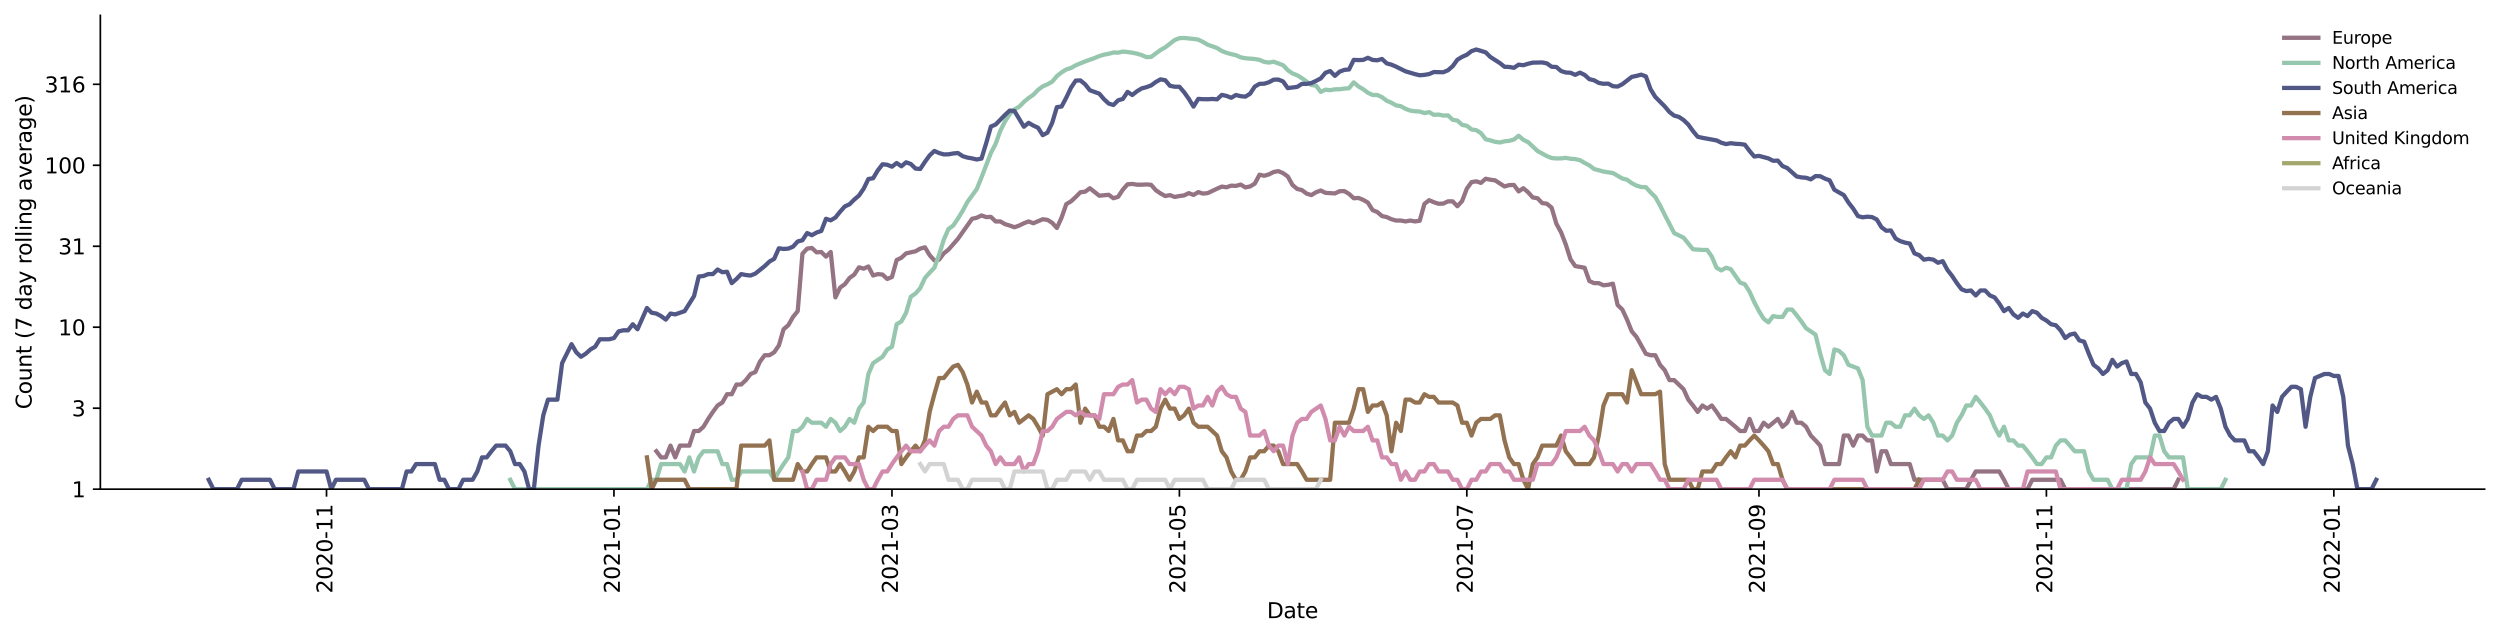 <?xml version="1.0" encoding="utf-8" standalone="no"?>
<!DOCTYPE svg PUBLIC "-//W3C//DTD SVG 1.1//EN"
  "http://www.w3.org/Graphics/SVG/1.1/DTD/svg11.dtd">
<svg xmlns:xlink="http://www.w3.org/1999/xlink" width="1170.166pt" height="298.621pt" viewBox="0 0 1170.166 298.621" xmlns="http://www.w3.org/2000/svg" version="1.1">
 <defs>
  <style type="text/css">*{stroke-linejoin: round; stroke-linecap: butt}</style>
 </defs>
 <g id="figure_1">
  <g id="patch_1">
   <path d="M 0 298.621 
L 1170.166 298.621 
L 1170.166 0 
L 0 0 
z
" style="fill: #ffffff"/>
  </g>
  <g id="axes_1">
   <g id="patch_2">
    <path d="M 46.966 228.96 
L 1162.966 228.96 
L 1162.966 7.2 
L 46.966 7.2 
z
" style="fill: #ffffff"/>
   </g>
   <g id="matplotlib.axis_1">
    <g id="xtick_1">
     <g id="line2d_1">
      <defs>
       <path id="ma2b4a310a8" d="M 0 0 
L 0 3.5 
" style="stroke: #000000; stroke-width: 0.8"/>
      </defs>
      <g>
       <use xlink:href="#ma2b4a310a8" x="152.831" y="228.96" style="stroke: #000000; stroke-width: 0.8"/>
      </g>
     </g>
     <g id="text_1">
      <!-- 2020-11 -->
      <g transform="translate(155.591 277.743)rotate(-90)scale(0.1 -0.1)">
       <defs>
        <path id="DejaVuSans-32" d="M 1228 531 
L 3431 531 
L 3431 0 
L 469 0 
L 469 531 
Q 828 903 1448 1529 
Q 2069 2156 2228 2338 
Q 2531 2678 2651 2914 
Q 2772 3150 2772 3378 
Q 2772 3750 2511 3984 
Q 2250 4219 1831 4219 
Q 1534 4219 1204 4116 
Q 875 4013 500 3803 
L 500 4441 
Q 881 4594 1212 4672 
Q 1544 4750 1819 4750 
Q 2544 4750 2975 4387 
Q 3406 4025 3406 3419 
Q 3406 3131 3298 2873 
Q 3191 2616 2906 2266 
Q 2828 2175 2409 1742 
Q 1991 1309 1228 531 
z
" transform="scale(0.016)"/>
        <path id="DejaVuSans-30" d="M 2034 4250 
Q 1547 4250 1301 3770 
Q 1056 3291 1056 2328 
Q 1056 1369 1301 889 
Q 1547 409 2034 409 
Q 2525 409 2770 889 
Q 3016 1369 3016 2328 
Q 3016 3291 2770 3770 
Q 2525 4250 2034 4250 
z
M 2034 4750 
Q 2819 4750 3233 4129 
Q 3647 3509 3647 2328 
Q 3647 1150 3233 529 
Q 2819 -91 2034 -91 
Q 1250 -91 836 529 
Q 422 1150 422 2328 
Q 422 3509 836 4129 
Q 1250 4750 2034 4750 
z
" transform="scale(0.016)"/>
        <path id="DejaVuSans-2d" d="M 313 2009 
L 1997 2009 
L 1997 1497 
L 313 1497 
L 313 2009 
z
" transform="scale(0.016)"/>
        <path id="DejaVuSans-31" d="M 794 531 
L 1825 531 
L 1825 4091 
L 703 3866 
L 703 4441 
L 1819 4666 
L 2450 4666 
L 2450 531 
L 3481 531 
L 3481 0 
L 794 0 
L 794 531 
z
" transform="scale(0.016)"/>
       </defs>
       <use xlink:href="#DejaVuSans-32"/>
       <use xlink:href="#DejaVuSans-30" x="63.623"/>
       <use xlink:href="#DejaVuSans-32" x="127.246"/>
       <use xlink:href="#DejaVuSans-30" x="190.869"/>
       <use xlink:href="#DejaVuSans-2d" x="254.492"/>
       <use xlink:href="#DejaVuSans-31" x="290.576"/>
       <use xlink:href="#DejaVuSans-31" x="354.199"/>
      </g>
     </g>
    </g>
    <g id="xtick_2">
     <g id="line2d_2">
      <g>
       <use xlink:href="#ma2b4a310a8" x="287.369" y="228.96" style="stroke: #000000; stroke-width: 0.8"/>
      </g>
     </g>
     <g id="text_2">
      <!-- 2021-01 -->
      <g transform="translate(290.128 277.743)rotate(-90)scale(0.1 -0.1)">
       <use xlink:href="#DejaVuSans-32"/>
       <use xlink:href="#DejaVuSans-30" x="63.623"/>
       <use xlink:href="#DejaVuSans-32" x="127.246"/>
       <use xlink:href="#DejaVuSans-31" x="190.869"/>
       <use xlink:href="#DejaVuSans-2d" x="254.492"/>
       <use xlink:href="#DejaVuSans-30" x="290.576"/>
       <use xlink:href="#DejaVuSans-31" x="354.199"/>
      </g>
     </g>
    </g>
    <g id="xtick_3">
     <g id="line2d_3">
      <g>
       <use xlink:href="#ma2b4a310a8" x="417.495" y="228.96" style="stroke: #000000; stroke-width: 0.8"/>
      </g>
     </g>
     <g id="text_3">
      <!-- 2021-03 -->
      <g transform="translate(420.255 277.743)rotate(-90)scale(0.1 -0.1)">
       <defs>
        <path id="DejaVuSans-33" d="M 2597 2516 
Q 3050 2419 3304 2112 
Q 3559 1806 3559 1356 
Q 3559 666 3084 287 
Q 2609 -91 1734 -91 
Q 1441 -91 1130 -33 
Q 819 25 488 141 
L 488 750 
Q 750 597 1062 519 
Q 1375 441 1716 441 
Q 2309 441 2620 675 
Q 2931 909 2931 1356 
Q 2931 1769 2642 2001 
Q 2353 2234 1838 2234 
L 1294 2234 
L 1294 2753 
L 1863 2753 
Q 2328 2753 2575 2939 
Q 2822 3125 2822 3475 
Q 2822 3834 2567 4026 
Q 2313 4219 1838 4219 
Q 1578 4219 1281 4162 
Q 984 4106 628 3988 
L 628 4550 
Q 988 4650 1302 4700 
Q 1616 4750 1894 4750 
Q 2613 4750 3031 4423 
Q 3450 4097 3450 3541 
Q 3450 3153 3228 2886 
Q 3006 2619 2597 2516 
z
" transform="scale(0.016)"/>
       </defs>
       <use xlink:href="#DejaVuSans-32"/>
       <use xlink:href="#DejaVuSans-30" x="63.623"/>
       <use xlink:href="#DejaVuSans-32" x="127.246"/>
       <use xlink:href="#DejaVuSans-31" x="190.869"/>
       <use xlink:href="#DejaVuSans-2d" x="254.492"/>
       <use xlink:href="#DejaVuSans-30" x="290.576"/>
       <use xlink:href="#DejaVuSans-33" x="354.199"/>
      </g>
     </g>
    </g>
    <g id="xtick_4">
     <g id="line2d_4">
      <g>
       <use xlink:href="#ma2b4a310a8" x="552.033" y="228.96" style="stroke: #000000; stroke-width: 0.8"/>
      </g>
     </g>
     <g id="text_4">
      <!-- 2021-05 -->
      <g transform="translate(554.792 277.743)rotate(-90)scale(0.1 -0.1)">
       <defs>
        <path id="DejaVuSans-35" d="M 691 4666 
L 3169 4666 
L 3169 4134 
L 1269 4134 
L 1269 2991 
Q 1406 3038 1543 3061 
Q 1681 3084 1819 3084 
Q 2600 3084 3056 2656 
Q 3513 2228 3513 1497 
Q 3513 744 3044 326 
Q 2575 -91 1722 -91 
Q 1428 -91 1123 -41 
Q 819 9 494 109 
L 494 744 
Q 775 591 1075 516 
Q 1375 441 1709 441 
Q 2250 441 2565 725 
Q 2881 1009 2881 1497 
Q 2881 1984 2565 2268 
Q 2250 2553 1709 2553 
Q 1456 2553 1204 2497 
Q 953 2441 691 2322 
L 691 4666 
z
" transform="scale(0.016)"/>
       </defs>
       <use xlink:href="#DejaVuSans-32"/>
       <use xlink:href="#DejaVuSans-30" x="63.623"/>
       <use xlink:href="#DejaVuSans-32" x="127.246"/>
       <use xlink:href="#DejaVuSans-31" x="190.869"/>
       <use xlink:href="#DejaVuSans-2d" x="254.492"/>
       <use xlink:href="#DejaVuSans-30" x="290.576"/>
       <use xlink:href="#DejaVuSans-35" x="354.199"/>
      </g>
     </g>
    </g>
    <g id="xtick_5">
     <g id="line2d_5">
      <g>
       <use xlink:href="#ma2b4a310a8" x="686.57" y="228.96" style="stroke: #000000; stroke-width: 0.8"/>
      </g>
     </g>
     <g id="text_5">
      <!-- 2021-07 -->
      <g transform="translate(689.33 277.743)rotate(-90)scale(0.1 -0.1)">
       <defs>
        <path id="DejaVuSans-37" d="M 525 4666 
L 3525 4666 
L 3525 4397 
L 1831 0 
L 1172 0 
L 2766 4134 
L 525 4134 
L 525 4666 
z
" transform="scale(0.016)"/>
       </defs>
       <use xlink:href="#DejaVuSans-32"/>
       <use xlink:href="#DejaVuSans-30" x="63.623"/>
       <use xlink:href="#DejaVuSans-32" x="127.246"/>
       <use xlink:href="#DejaVuSans-31" x="190.869"/>
       <use xlink:href="#DejaVuSans-2d" x="254.492"/>
       <use xlink:href="#DejaVuSans-30" x="290.576"/>
       <use xlink:href="#DejaVuSans-37" x="354.199"/>
      </g>
     </g>
    </g>
    <g id="xtick_6">
     <g id="line2d_6">
      <g>
       <use xlink:href="#ma2b4a310a8" x="823.313" y="228.96" style="stroke: #000000; stroke-width: 0.8"/>
      </g>
     </g>
     <g id="text_6">
      <!-- 2021-09 -->
      <g transform="translate(826.073 277.743)rotate(-90)scale(0.1 -0.1)">
       <defs>
        <path id="DejaVuSans-39" d="M 703 97 
L 703 672 
Q 941 559 1184 500 
Q 1428 441 1663 441 
Q 2288 441 2617 861 
Q 2947 1281 2994 2138 
Q 2813 1869 2534 1725 
Q 2256 1581 1919 1581 
Q 1219 1581 811 2004 
Q 403 2428 403 3163 
Q 403 3881 828 4315 
Q 1253 4750 1959 4750 
Q 2769 4750 3195 4129 
Q 3622 3509 3622 2328 
Q 3622 1225 3098 567 
Q 2575 -91 1691 -91 
Q 1453 -91 1209 -44 
Q 966 3 703 97 
z
M 1959 2075 
Q 2384 2075 2632 2365 
Q 2881 2656 2881 3163 
Q 2881 3666 2632 3958 
Q 2384 4250 1959 4250 
Q 1534 4250 1286 3958 
Q 1038 3666 1038 3163 
Q 1038 2656 1286 2365 
Q 1534 2075 1959 2075 
z
" transform="scale(0.016)"/>
       </defs>
       <use xlink:href="#DejaVuSans-32"/>
       <use xlink:href="#DejaVuSans-30" x="63.623"/>
       <use xlink:href="#DejaVuSans-32" x="127.246"/>
       <use xlink:href="#DejaVuSans-31" x="190.869"/>
       <use xlink:href="#DejaVuSans-2d" x="254.492"/>
       <use xlink:href="#DejaVuSans-30" x="290.576"/>
       <use xlink:href="#DejaVuSans-39" x="354.199"/>
      </g>
     </g>
    </g>
    <g id="xtick_7">
     <g id="line2d_7">
      <g>
       <use xlink:href="#ma2b4a310a8" x="957.851" y="228.96" style="stroke: #000000; stroke-width: 0.8"/>
      </g>
     </g>
     <g id="text_7">
      <!-- 2021-11 -->
      <g transform="translate(960.61 277.743)rotate(-90)scale(0.1 -0.1)">
       <use xlink:href="#DejaVuSans-32"/>
       <use xlink:href="#DejaVuSans-30" x="63.623"/>
       <use xlink:href="#DejaVuSans-32" x="127.246"/>
       <use xlink:href="#DejaVuSans-31" x="190.869"/>
       <use xlink:href="#DejaVuSans-2d" x="254.492"/>
       <use xlink:href="#DejaVuSans-31" x="290.576"/>
       <use xlink:href="#DejaVuSans-31" x="354.199"/>
      </g>
     </g>
    </g>
    <g id="xtick_8">
     <g id="line2d_8">
      <g>
       <use xlink:href="#ma2b4a310a8" x="1092.389" y="228.96" style="stroke: #000000; stroke-width: 0.8"/>
      </g>
     </g>
     <g id="text_8">
      <!-- 2022-01 -->
      <g transform="translate(1095.148 277.743)rotate(-90)scale(0.1 -0.1)">
       <use xlink:href="#DejaVuSans-32"/>
       <use xlink:href="#DejaVuSans-30" x="63.623"/>
       <use xlink:href="#DejaVuSans-32" x="127.246"/>
       <use xlink:href="#DejaVuSans-32" x="190.869"/>
       <use xlink:href="#DejaVuSans-2d" x="254.492"/>
       <use xlink:href="#DejaVuSans-30" x="290.576"/>
       <use xlink:href="#DejaVuSans-31" x="354.199"/>
      </g>
     </g>
    </g>
    <g id="text_9">
     <!-- Date -->
     <g transform="translate(593.015 289.341)scale(0.1 -0.1)">
      <defs>
       <path id="DejaVuSans-44" d="M 1259 4147 
L 1259 519 
L 2022 519 
Q 2988 519 3436 956 
Q 3884 1394 3884 2338 
Q 3884 3275 3436 3711 
Q 2988 4147 2022 4147 
L 1259 4147 
z
M 628 4666 
L 1925 4666 
Q 3281 4666 3915 4102 
Q 4550 3538 4550 2338 
Q 4550 1131 3912 565 
Q 3275 0 1925 0 
L 628 0 
L 628 4666 
z
" transform="scale(0.016)"/>
       <path id="DejaVuSans-61" d="M 2194 1759 
Q 1497 1759 1228 1600 
Q 959 1441 959 1056 
Q 959 750 1161 570 
Q 1363 391 1709 391 
Q 2188 391 2477 730 
Q 2766 1069 2766 1631 
L 2766 1759 
L 2194 1759 
z
M 3341 1997 
L 3341 0 
L 2766 0 
L 2766 531 
Q 2569 213 2275 61 
Q 1981 -91 1556 -91 
Q 1019 -91 701 211 
Q 384 513 384 1019 
Q 384 1609 779 1909 
Q 1175 2209 1959 2209 
L 2766 2209 
L 2766 2266 
Q 2766 2663 2505 2880 
Q 2244 3097 1772 3097 
Q 1472 3097 1187 3025 
Q 903 2953 641 2809 
L 641 3341 
Q 956 3463 1253 3523 
Q 1550 3584 1831 3584 
Q 2591 3584 2966 3190 
Q 3341 2797 3341 1997 
z
" transform="scale(0.016)"/>
       <path id="DejaVuSans-74" d="M 1172 4494 
L 1172 3500 
L 2356 3500 
L 2356 3053 
L 1172 3053 
L 1172 1153 
Q 1172 725 1289 603 
Q 1406 481 1766 481 
L 2356 481 
L 2356 0 
L 1766 0 
Q 1100 0 847 248 
Q 594 497 594 1153 
L 594 3053 
L 172 3053 
L 172 3500 
L 594 3500 
L 594 4494 
L 1172 4494 
z
" transform="scale(0.016)"/>
       <path id="DejaVuSans-65" d="M 3597 1894 
L 3597 1613 
L 953 1613 
Q 991 1019 1311 708 
Q 1631 397 2203 397 
Q 2534 397 2845 478 
Q 3156 559 3463 722 
L 3463 178 
Q 3153 47 2828 -22 
Q 2503 -91 2169 -91 
Q 1331 -91 842 396 
Q 353 884 353 1716 
Q 353 2575 817 3079 
Q 1281 3584 2069 3584 
Q 2775 3584 3186 3129 
Q 3597 2675 3597 1894 
z
M 3022 2063 
Q 3016 2534 2758 2815 
Q 2500 3097 2075 3097 
Q 1594 3097 1305 2825 
Q 1016 2553 972 2059 
L 3022 2063 
z
" transform="scale(0.016)"/>
      </defs>
      <use xlink:href="#DejaVuSans-44"/>
      <use xlink:href="#DejaVuSans-61" x="77.002"/>
      <use xlink:href="#DejaVuSans-74" x="138.281"/>
      <use xlink:href="#DejaVuSans-65" x="177.49"/>
     </g>
    </g>
   </g>
   <g id="matplotlib.axis_2">
    <g id="ytick_1">
     <g id="line2d_9">
      <defs>
       <path id="m9642fcae28" d="M 0 0 
L -3.5 0 
" style="stroke: #000000; stroke-width: 0.8"/>
      </defs>
      <g>
       <use xlink:href="#m9642fcae28" x="46.966" y="228.96" style="stroke: #000000; stroke-width: 0.8"/>
      </g>
     </g>
     <g id="text_10">
      <!-- 1 -->
      <g transform="translate(33.603 232.759)scale(0.1 -0.1)">
       <use xlink:href="#DejaVuSans-31"/>
      </g>
     </g>
    </g>
    <g id="ytick_2">
     <g id="line2d_10">
      <g>
       <use xlink:href="#m9642fcae28" x="46.966" y="191.06" style="stroke: #000000; stroke-width: 0.8"/>
      </g>
     </g>
     <g id="text_11">
      <!-- 3 -->
      <g transform="translate(33.603 194.859)scale(0.1 -0.1)">
       <use xlink:href="#DejaVuSans-33"/>
      </g>
     </g>
    </g>
    <g id="ytick_3">
     <g id="line2d_11">
      <g>
       <use xlink:href="#m9642fcae28" x="46.966" y="153.159" style="stroke: #000000; stroke-width: 0.8"/>
      </g>
     </g>
     <g id="text_12">
      <!-- 10 -->
      <g transform="translate(27.241 156.958)scale(0.1 -0.1)">
       <use xlink:href="#DejaVuSans-31"/>
       <use xlink:href="#DejaVuSans-30" x="63.623"/>
      </g>
     </g>
    </g>
    <g id="ytick_4">
     <g id="line2d_12">
      <g>
       <use xlink:href="#m9642fcae28" x="46.966" y="115.259" style="stroke: #000000; stroke-width: 0.8"/>
      </g>
     </g>
     <g id="text_13">
      <!-- 31 -->
      <g transform="translate(27.241 119.058)scale(0.1 -0.1)">
       <use xlink:href="#DejaVuSans-33"/>
       <use xlink:href="#DejaVuSans-31" x="63.623"/>
      </g>
     </g>
    </g>
    <g id="ytick_5">
     <g id="line2d_13">
      <g>
       <use xlink:href="#m9642fcae28" x="46.966" y="77.358" style="stroke: #000000; stroke-width: 0.8"/>
      </g>
     </g>
     <g id="text_14">
      <!-- 100 -->
      <g transform="translate(20.878 81.157)scale(0.1 -0.1)">
       <use xlink:href="#DejaVuSans-31"/>
       <use xlink:href="#DejaVuSans-30" x="63.623"/>
       <use xlink:href="#DejaVuSans-30" x="127.246"/>
      </g>
     </g>
    </g>
    <g id="ytick_6">
     <g id="line2d_14">
      <g>
       <use xlink:href="#m9642fcae28" x="46.966" y="39.458" style="stroke: #000000; stroke-width: 0.8"/>
      </g>
     </g>
     <g id="text_15">
      <!-- 316 -->
      <g transform="translate(20.878 43.257)scale(0.1 -0.1)">
       <defs>
        <path id="DejaVuSans-36" d="M 2113 2584 
Q 1688 2584 1439 2293 
Q 1191 2003 1191 1497 
Q 1191 994 1439 701 
Q 1688 409 2113 409 
Q 2538 409 2786 701 
Q 3034 994 3034 1497 
Q 3034 2003 2786 2293 
Q 2538 2584 2113 2584 
z
M 3366 4563 
L 3366 3988 
Q 3128 4100 2886 4159 
Q 2644 4219 2406 4219 
Q 1781 4219 1451 3797 
Q 1122 3375 1075 2522 
Q 1259 2794 1537 2939 
Q 1816 3084 2150 3084 
Q 2853 3084 3261 2657 
Q 3669 2231 3669 1497 
Q 3669 778 3244 343 
Q 2819 -91 2113 -91 
Q 1303 -91 875 529 
Q 447 1150 447 2328 
Q 447 3434 972 4092 
Q 1497 4750 2381 4750 
Q 2619 4750 2861 4703 
Q 3103 4656 3366 4563 
z
" transform="scale(0.016)"/>
       </defs>
       <use xlink:href="#DejaVuSans-33"/>
       <use xlink:href="#DejaVuSans-31" x="63.623"/>
       <use xlink:href="#DejaVuSans-36" x="127.246"/>
      </g>
     </g>
    </g>
    <g id="text_16">
     <!-- Count (7 day rolling average) -->
     <g transform="translate(14.798 191.548)rotate(-90)scale(0.1 -0.1)">
      <defs>
       <path id="DejaVuSans-43" d="M 4122 4306 
L 4122 3641 
Q 3803 3938 3442 4084 
Q 3081 4231 2675 4231 
Q 1875 4231 1450 3742 
Q 1025 3253 1025 2328 
Q 1025 1406 1450 917 
Q 1875 428 2675 428 
Q 3081 428 3442 575 
Q 3803 722 4122 1019 
L 4122 359 
Q 3791 134 3420 21 
Q 3050 -91 2638 -91 
Q 1578 -91 968 557 
Q 359 1206 359 2328 
Q 359 3453 968 4101 
Q 1578 4750 2638 4750 
Q 3056 4750 3426 4639 
Q 3797 4528 4122 4306 
z
" transform="scale(0.016)"/>
       <path id="DejaVuSans-6f" d="M 1959 3097 
Q 1497 3097 1228 2736 
Q 959 2375 959 1747 
Q 959 1119 1226 758 
Q 1494 397 1959 397 
Q 2419 397 2687 759 
Q 2956 1122 2956 1747 
Q 2956 2369 2687 2733 
Q 2419 3097 1959 3097 
z
M 1959 3584 
Q 2709 3584 3137 3096 
Q 3566 2609 3566 1747 
Q 3566 888 3137 398 
Q 2709 -91 1959 -91 
Q 1206 -91 779 398 
Q 353 888 353 1747 
Q 353 2609 779 3096 
Q 1206 3584 1959 3584 
z
" transform="scale(0.016)"/>
       <path id="DejaVuSans-75" d="M 544 1381 
L 544 3500 
L 1119 3500 
L 1119 1403 
Q 1119 906 1312 657 
Q 1506 409 1894 409 
Q 2359 409 2629 706 
Q 2900 1003 2900 1516 
L 2900 3500 
L 3475 3500 
L 3475 0 
L 2900 0 
L 2900 538 
Q 2691 219 2414 64 
Q 2138 -91 1772 -91 
Q 1169 -91 856 284 
Q 544 659 544 1381 
z
M 1991 3584 
L 1991 3584 
z
" transform="scale(0.016)"/>
       <path id="DejaVuSans-6e" d="M 3513 2113 
L 3513 0 
L 2938 0 
L 2938 2094 
Q 2938 2591 2744 2837 
Q 2550 3084 2163 3084 
Q 1697 3084 1428 2787 
Q 1159 2491 1159 1978 
L 1159 0 
L 581 0 
L 581 3500 
L 1159 3500 
L 1159 2956 
Q 1366 3272 1645 3428 
Q 1925 3584 2291 3584 
Q 2894 3584 3203 3211 
Q 3513 2838 3513 2113 
z
" transform="scale(0.016)"/>
       <path id="DejaVuSans-20" transform="scale(0.016)"/>
       <path id="DejaVuSans-28" d="M 1984 4856 
Q 1566 4138 1362 3434 
Q 1159 2731 1159 2009 
Q 1159 1288 1364 580 
Q 1569 -128 1984 -844 
L 1484 -844 
Q 1016 -109 783 600 
Q 550 1309 550 2009 
Q 550 2706 781 3412 
Q 1013 4119 1484 4856 
L 1984 4856 
z
" transform="scale(0.016)"/>
       <path id="DejaVuSans-64" d="M 2906 2969 
L 2906 4863 
L 3481 4863 
L 3481 0 
L 2906 0 
L 2906 525 
Q 2725 213 2448 61 
Q 2172 -91 1784 -91 
Q 1150 -91 751 415 
Q 353 922 353 1747 
Q 353 2572 751 3078 
Q 1150 3584 1784 3584 
Q 2172 3584 2448 3432 
Q 2725 3281 2906 2969 
z
M 947 1747 
Q 947 1113 1208 752 
Q 1469 391 1925 391 
Q 2381 391 2643 752 
Q 2906 1113 2906 1747 
Q 2906 2381 2643 2742 
Q 2381 3103 1925 3103 
Q 1469 3103 1208 2742 
Q 947 2381 947 1747 
z
" transform="scale(0.016)"/>
       <path id="DejaVuSans-79" d="M 2059 -325 
Q 1816 -950 1584 -1140 
Q 1353 -1331 966 -1331 
L 506 -1331 
L 506 -850 
L 844 -850 
Q 1081 -850 1212 -737 
Q 1344 -625 1503 -206 
L 1606 56 
L 191 3500 
L 800 3500 
L 1894 763 
L 2988 3500 
L 3597 3500 
L 2059 -325 
z
" transform="scale(0.016)"/>
       <path id="DejaVuSans-72" d="M 2631 2963 
Q 2534 3019 2420 3045 
Q 2306 3072 2169 3072 
Q 1681 3072 1420 2755 
Q 1159 2438 1159 1844 
L 1159 0 
L 581 0 
L 581 3500 
L 1159 3500 
L 1159 2956 
Q 1341 3275 1631 3429 
Q 1922 3584 2338 3584 
Q 2397 3584 2469 3576 
Q 2541 3569 2628 3553 
L 2631 2963 
z
" transform="scale(0.016)"/>
       <path id="DejaVuSans-6c" d="M 603 4863 
L 1178 4863 
L 1178 0 
L 603 0 
L 603 4863 
z
" transform="scale(0.016)"/>
       <path id="DejaVuSans-69" d="M 603 3500 
L 1178 3500 
L 1178 0 
L 603 0 
L 603 3500 
z
M 603 4863 
L 1178 4863 
L 1178 4134 
L 603 4134 
L 603 4863 
z
" transform="scale(0.016)"/>
       <path id="DejaVuSans-67" d="M 2906 1791 
Q 2906 2416 2648 2759 
Q 2391 3103 1925 3103 
Q 1463 3103 1205 2759 
Q 947 2416 947 1791 
Q 947 1169 1205 825 
Q 1463 481 1925 481 
Q 2391 481 2648 825 
Q 2906 1169 2906 1791 
z
M 3481 434 
Q 3481 -459 3084 -895 
Q 2688 -1331 1869 -1331 
Q 1566 -1331 1297 -1286 
Q 1028 -1241 775 -1147 
L 775 -588 
Q 1028 -725 1275 -790 
Q 1522 -856 1778 -856 
Q 2344 -856 2625 -561 
Q 2906 -266 2906 331 
L 2906 616 
Q 2728 306 2450 153 
Q 2172 0 1784 0 
Q 1141 0 747 490 
Q 353 981 353 1791 
Q 353 2603 747 3093 
Q 1141 3584 1784 3584 
Q 2172 3584 2450 3431 
Q 2728 3278 2906 2969 
L 2906 3500 
L 3481 3500 
L 3481 434 
z
" transform="scale(0.016)"/>
       <path id="DejaVuSans-76" d="M 191 3500 
L 800 3500 
L 1894 563 
L 2988 3500 
L 3597 3500 
L 2284 0 
L 1503 0 
L 191 3500 
z
" transform="scale(0.016)"/>
       <path id="DejaVuSans-29" d="M 513 4856 
L 1013 4856 
Q 1481 4119 1714 3412 
Q 1947 2706 1947 2009 
Q 1947 1309 1714 600 
Q 1481 -109 1013 -844 
L 513 -844 
Q 928 -128 1133 580 
Q 1338 1288 1338 2009 
Q 1338 2731 1133 3434 
Q 928 4138 513 4856 
z
" transform="scale(0.016)"/>
      </defs>
      <use xlink:href="#DejaVuSans-43"/>
      <use xlink:href="#DejaVuSans-6f" x="69.824"/>
      <use xlink:href="#DejaVuSans-75" x="131.006"/>
      <use xlink:href="#DejaVuSans-6e" x="194.385"/>
      <use xlink:href="#DejaVuSans-74" x="257.764"/>
      <use xlink:href="#DejaVuSans-20" x="296.973"/>
      <use xlink:href="#DejaVuSans-28" x="328.76"/>
      <use xlink:href="#DejaVuSans-37" x="367.773"/>
      <use xlink:href="#DejaVuSans-20" x="431.396"/>
      <use xlink:href="#DejaVuSans-64" x="463.184"/>
      <use xlink:href="#DejaVuSans-61" x="526.66"/>
      <use xlink:href="#DejaVuSans-79" x="587.939"/>
      <use xlink:href="#DejaVuSans-20" x="647.119"/>
      <use xlink:href="#DejaVuSans-72" x="678.906"/>
      <use xlink:href="#DejaVuSans-6f" x="717.77"/>
      <use xlink:href="#DejaVuSans-6c" x="778.951"/>
      <use xlink:href="#DejaVuSans-6c" x="806.734"/>
      <use xlink:href="#DejaVuSans-69" x="834.518"/>
      <use xlink:href="#DejaVuSans-6e" x="862.301"/>
      <use xlink:href="#DejaVuSans-67" x="925.68"/>
      <use xlink:href="#DejaVuSans-20" x="989.156"/>
      <use xlink:href="#DejaVuSans-61" x="1020.943"/>
      <use xlink:href="#DejaVuSans-76" x="1082.223"/>
      <use xlink:href="#DejaVuSans-65" x="1141.402"/>
      <use xlink:href="#DejaVuSans-72" x="1202.926"/>
      <use xlink:href="#DejaVuSans-61" x="1244.039"/>
      <use xlink:href="#DejaVuSans-67" x="1305.318"/>
      <use xlink:href="#DejaVuSans-65" x="1368.795"/>
      <use xlink:href="#DejaVuSans-29" x="1430.318"/>
     </g>
    </g>
   </g>
   <g id="line2d_15">
    <path d="M 307.219 211.216 
L 309.424 214.081 
L 311.63 214.081 
L 313.835 208.581 
L 316.041 214.081 
L 318.246 208.581 
L 322.657 208.581 
L 324.863 201.746 
L 327.068 201.746 
L 329.274 199.75 
L 331.479 196.088 
L 333.685 192.794 
L 335.891 189.799 
L 338.096 188.398 
L 340.302 184.52 
L 342.507 184.52 
L 344.713 179.973 
L 346.918 179.973 
L 349.124 177.914 
L 351.329 175.05 
L 353.535 174.148 
L 355.74 169.201 
L 357.946 166.273 
L 360.151 166.273 
L 362.357 164.901 
L 364.562 161.702 
L 366.768 154.113 
L 368.974 152.232 
L 371.179 148.354 
L 373.385 145.626 
L 375.59 118.764 
L 377.796 116.372 
L 380.001 116.065 
L 382.207 118.109 
L 384.412 117.947 
L 386.618 120.115 
L 388.823 117.947 
L 391.029 139.19 
L 393.234 134.602 
L 395.44 133.035 
L 397.645 130.106 
L 399.851 128.511 
L 402.057 125.132 
L 404.262 125.74 
L 406.468 124.733 
L 408.673 128.959 
L 410.879 128.29 
L 413.084 128.511 
L 415.29 130.577 
L 417.495 129.643 
L 419.701 121.704 
L 421.906 120.636 
L 424.112 118.599 
L 428.523 117.626 
L 430.728 116.372 
L 432.934 115.762 
L 435.14 119.432 
L 437.345 121.885 
L 439.551 121.523 
L 441.756 118.599 
L 443.962 116.836 
L 448.373 111.784 
L 454.989 102.414 
L 457.195 101.915 
L 459.4 100.842 
L 461.606 101.618 
L 463.811 101.52 
L 466.017 103.645 
L 468.223 103.645 
L 470.428 104.924 
L 472.634 105.582 
L 474.839 106.367 
L 477.045 105.582 
L 479.25 104.492 
L 481.456 103.645 
L 483.661 104.492 
L 488.072 102.616 
L 490.278 102.921 
L 492.483 104.278 
L 494.689 106.709 
L 496.894 101.816 
L 499.1 95.535 
L 501.306 94.253 
L 503.511 92.197 
L 505.717 89.985 
L 507.922 89.71 
L 510.128 88.107 
L 514.539 91.612 
L 518.95 91.18 
L 521.155 92.793 
L 523.361 92.123 
L 525.566 88.766 
L 527.772 86.269 
L 529.977 86.085 
L 532.183 86.454 
L 534.389 86.454 
L 536.594 86.331 
L 538.8 86.517 
L 541.005 89.033 
L 543.211 90.542 
L 545.416 91.757 
L 547.622 91.323 
L 549.827 92.197 
L 552.033 91.757 
L 554.238 91.467 
L 556.444 90.402 
L 558.649 91.251 
L 560.855 89.916 
L 563.06 90.612 
L 565.266 90.402 
L 569.677 88.303 
L 571.883 87.334 
L 574.088 87.654 
L 576.294 86.891 
L 578.499 87.017 
L 580.705 86.393 
L 582.91 87.718 
L 585.116 87.27 
L 587.321 85.962 
L 589.527 81.781 
L 591.732 82.269 
L 593.938 81.62 
L 596.143 80.514 
L 598.349 80.103 
L 600.555 81.036 
L 602.76 82.598 
L 604.966 86.579 
L 607.171 88.435 
L 609.377 88.966 
L 611.582 90.612 
L 613.788 91.323 
L 615.993 89.985 
L 618.199 89.167 
L 620.404 90.262 
L 624.815 90.542 
L 627.021 89.505 
L 629.226 89.437 
L 631.432 90.753 
L 633.638 92.793 
L 635.843 92.643 
L 638.049 93.553 
L 640.254 94.808 
L 642.46 98.347 
L 644.665 99.249 
L 646.871 101.131 
L 649.076 101.618 
L 651.282 102.616 
L 653.487 103.229 
L 655.693 103.229 
L 657.898 103.645 
L 660.104 103.229 
L 662.309 103.645 
L 664.515 103.333 
L 666.721 95.453 
L 668.926 93.707 
L 671.132 94.648 
L 673.337 95.372 
L 675.543 95.29 
L 677.748 94.253 
L 679.954 94.253 
L 682.159 96.53 
L 684.365 94.096 
L 686.57 88.303 
L 688.776 85.237 
L 690.981 84.881 
L 693.187 85.598 
L 695.393 83.662 
L 697.598 84.121 
L 699.804 84.411 
L 704.215 87.27 
L 706.42 86.641 
L 708.626 86.579 
L 710.831 89.573 
L 713.037 88.107 
L 715.242 89.985 
L 717.448 92.419 
L 719.653 92.793 
L 721.859 95.048 
L 724.064 95.372 
L 726.27 97.21 
L 728.476 104.707 
L 730.681 108.72 
L 732.887 114.43 
L 735.092 121.344 
L 737.298 124.535 
L 741.709 125.333 
L 743.914 131.538 
L 746.12 132.528 
L 748.325 132.528 
L 750.531 133.549 
L 752.736 133.291 
L 754.942 132.78 
L 757.147 142.761 
L 759.353 144.886 
L 761.559 149.597 
L 763.764 155.096 
L 765.97 157.69 
L 770.381 165.58 
L 772.586 166.273 
L 774.792 166.273 
L 776.997 170.769 
L 779.203 173.27 
L 781.408 177.914 
L 783.614 177.914 
L 788.025 182.168 
L 790.23 187.054 
L 792.436 189.799 
L 794.642 192.794 
L 796.847 189.799 
L 799.053 191.262 
L 801.258 189.799 
L 803.464 192.794 
L 805.669 196.088 
L 807.875 196.088 
L 812.286 199.75 
L 814.491 201.746 
L 816.697 201.746 
L 818.902 196.088 
L 821.108 201.746 
L 823.313 201.746 
L 825.519 197.868 
L 827.725 199.75 
L 832.136 196.088 
L 834.341 199.75 
L 836.547 197.868 
L 838.752 192.794 
L 840.958 197.868 
L 843.163 197.868 
L 845.369 199.75 
L 847.574 203.87 
L 849.78 206.142 
L 851.985 208.581 
L 854.191 217.218 
L 860.808 217.218 
L 863.013 203.87 
L 865.219 203.87 
L 867.424 208.581 
L 869.63 203.87 
L 871.835 203.87 
L 874.041 206.142 
L 876.246 206.142 
L 878.452 220.687 
L 880.657 211.216 
L 882.863 211.216 
L 885.068 217.218 
L 893.891 217.218 
L 896.096 224.564 
L 909.329 224.564 
L 911.535 228.96 
L 920.357 228.96 
L 922.562 224.564 
L 924.768 220.687 
L 935.796 220.687 
L 938.001 224.564 
L 940.207 228.96 
L 949.029 228.96 
L 951.234 224.564 
L 964.468 224.564 
L 966.673 228.96 
L 1017.4 228.96 
L 1019.606 224.564 
L 1019.606 224.564 
" clip-path="url(#pa91f962240)" style="fill: none; stroke: #947383; stroke-width: 2; stroke-linecap: square"/>
   </g>
   <g id="line2d_16">
    <path d="M 238.847 224.564 
L 241.053 228.96 
L 302.808 228.96 
L 305.013 224.564 
L 307.219 224.564 
L 309.424 217.218 
L 318.246 217.218 
L 320.452 220.687 
L 322.657 214.081 
L 324.863 220.687 
L 327.068 214.081 
L 329.274 211.216 
L 335.891 211.216 
L 338.096 217.218 
L 340.302 217.218 
L 342.507 224.564 
L 344.713 224.564 
L 346.918 220.687 
L 360.151 220.687 
L 362.357 224.564 
L 364.562 220.687 
L 366.768 217.218 
L 368.974 214.081 
L 371.179 201.746 
L 373.385 201.746 
L 375.59 199.75 
L 377.796 196.088 
L 380.001 197.868 
L 384.412 197.868 
L 386.618 199.75 
L 388.823 196.088 
L 391.029 197.868 
L 393.234 201.746 
L 395.44 199.75 
L 397.645 196.088 
L 399.851 197.868 
L 402.057 191.262 
L 404.262 188.398 
L 406.468 175.05 
L 408.673 169.975 
L 413.084 166.981 
L 415.29 163.584 
L 417.495 162.317 
L 419.701 151.778 
L 421.906 150.452 
L 424.112 146.382 
L 426.317 138.884 
L 428.523 137.394 
L 430.728 134.871 
L 432.934 130.106 
L 435.14 127.633 
L 437.345 125.333 
L 439.551 119.264 
L 441.756 112.188 
L 443.962 107.171 
L 446.167 105.582 
L 448.373 102.314 
L 450.578 98.705 
L 452.784 94.569 
L 457.195 88.501 
L 459.4 83.042 
L 463.811 71.592 
L 466.017 67.34 
L 468.223 61.188 
L 470.428 56.828 
L 472.634 53.407 
L 474.839 51.232 
L 477.045 49.959 
L 479.25 47.725 
L 481.456 45.867 
L 483.661 44.366 
L 485.867 42.066 
L 488.072 40.433 
L 490.278 39.466 
L 492.483 38.24 
L 494.689 35.611 
L 496.894 33.884 
L 499.1 32.507 
L 501.306 31.816 
L 503.511 30.555 
L 507.922 28.744 
L 512.333 27.172 
L 514.539 26.243 
L 516.744 25.582 
L 518.95 25.175 
L 521.155 24.564 
L 523.361 24.649 
L 525.566 24.151 
L 527.772 24.357 
L 529.977 24.678 
L 532.183 25.117 
L 534.389 25.768 
L 536.594 26.744 
L 538.8 26.653 
L 543.211 23.393 
L 545.416 22.166 
L 549.827 18.736 
L 552.033 17.868 
L 554.238 17.76 
L 558.649 18.217 
L 560.855 18.531 
L 563.06 19.619 
L 565.266 20.906 
L 569.677 22.475 
L 571.883 23.881 
L 574.088 24.716 
L 576.294 25.339 
L 578.499 25.837 
L 580.705 26.835 
L 582.91 27.264 
L 587.321 27.625 
L 589.527 28.012 
L 591.732 28.96 
L 593.938 29.297 
L 596.143 28.874 
L 600.555 30.509 
L 602.76 32.833 
L 604.966 34.377 
L 607.171 35.229 
L 609.377 36.591 
L 613.788 39.765 
L 615.993 40.097 
L 618.199 43.013 
L 620.404 41.953 
L 622.61 42.227 
L 624.815 41.809 
L 627.021 41.777 
L 629.226 41.475 
L 631.432 41.286 
L 633.638 38.542 
L 635.843 40.448 
L 638.049 41.761 
L 640.254 43.396 
L 642.46 44.452 
L 644.665 44.469 
L 646.871 45.489 
L 649.076 47.156 
L 651.282 48.09 
L 653.487 49.331 
L 655.693 49.715 
L 657.898 50.935 
L 660.104 51.768 
L 662.309 52.093 
L 664.515 52.203 
L 666.721 52.934 
L 668.926 52.467 
L 671.132 53.75 
L 673.337 53.612 
L 675.543 54.073 
L 677.748 54.026 
L 679.954 56.08 
L 682.159 56.427 
L 684.365 58.429 
L 686.57 58.882 
L 688.776 60.589 
L 690.981 60.93 
L 693.187 62.3 
L 695.393 65.191 
L 697.598 65.715 
L 699.804 66.382 
L 702.009 66.687 
L 704.215 66.147 
L 706.42 65.914 
L 708.626 65.289 
L 710.831 63.543 
L 713.037 65.452 
L 715.242 66.517 
L 719.653 70.658 
L 724.064 73.086 
L 726.27 73.965 
L 728.476 74.178 
L 730.681 74.135 
L 732.887 73.88 
L 735.092 74.306 
L 737.298 74.478 
L 739.503 74.955 
L 741.709 76.248 
L 743.914 77.405 
L 746.12 79.096 
L 750.531 80.308 
L 754.942 80.984 
L 759.353 83.549 
L 761.559 84.121 
L 763.764 85.719 
L 765.97 86.891 
L 768.175 87.526 
L 770.381 87.59 
L 772.586 90.054 
L 774.792 92.197 
L 776.997 96.111 
L 779.203 100.555 
L 783.614 109.087 
L 788.025 111.253 
L 792.436 116.681 
L 796.847 116.993 
L 799.053 116.993 
L 801.258 120.115 
L 803.464 125.333 
L 805.669 126.568 
L 807.875 125.333 
L 810.08 125.945 
L 814.491 132.278 
L 816.697 133.035 
L 818.902 136.531 
L 821.108 141.417 
L 823.313 145.626 
L 825.519 149.177 
L 827.725 150.888 
L 829.93 147.95 
L 832.136 148.354 
L 834.341 148.354 
L 836.547 144.886 
L 838.752 144.886 
L 840.958 147.551 
L 843.163 150.452 
L 845.369 153.633 
L 849.78 156.627 
L 851.985 165.58 
L 854.191 173.27 
L 856.396 175.05 
L 858.602 163.584 
L 860.808 164.236 
L 863.013 166.273 
L 865.219 170.769 
L 869.63 172.415 
L 871.835 177.914 
L 874.041 199.75 
L 876.246 203.87 
L 880.657 203.87 
L 882.863 197.868 
L 885.068 197.868 
L 887.274 199.75 
L 889.479 199.75 
L 891.685 194.4 
L 893.891 194.4 
L 896.096 191.262 
L 898.302 194.4 
L 900.507 196.088 
L 902.713 194.4 
L 904.918 197.868 
L 907.124 203.87 
L 909.329 203.87 
L 911.535 206.142 
L 913.74 203.87 
L 915.946 197.868 
L 918.151 194.4 
L 920.357 189.799 
L 922.562 189.799 
L 924.768 185.763 
L 926.974 188.398 
L 929.179 191.262 
L 931.385 194.4 
L 933.59 199.75 
L 935.796 203.87 
L 938.001 199.75 
L 940.207 206.142 
L 942.412 206.142 
L 944.618 208.581 
L 946.823 208.581 
L 949.029 211.216 
L 951.234 214.081 
L 953.44 217.218 
L 955.645 217.218 
L 957.851 214.081 
L 960.057 214.081 
L 962.262 208.581 
L 964.468 206.142 
L 966.673 206.142 
L 968.879 208.581 
L 971.084 211.216 
L 975.495 211.216 
L 977.701 220.687 
L 979.906 224.564 
L 986.523 224.564 
L 988.728 228.96 
L 995.345 228.96 
L 997.551 217.218 
L 999.756 214.081 
L 1006.373 214.081 
L 1008.578 203.87 
L 1010.784 203.87 
L 1012.989 211.216 
L 1015.195 214.081 
L 1021.811 214.081 
L 1024.017 228.96 
L 1039.456 228.96 
L 1041.661 224.564 
L 1041.661 224.564 
" clip-path="url(#pa91f962240)" style="fill: none; stroke: #96c6ad; stroke-width: 2; stroke-linecap: square"/>
   </g>
   <g id="line2d_17">
    <path d="M 97.693 224.564 
L 99.898 228.96 
L 110.926 228.96 
L 113.132 224.564 
L 126.365 224.564 
L 128.57 228.96 
L 137.393 228.96 
L 139.598 220.687 
L 152.831 220.687 
L 155.037 228.96 
L 157.242 224.564 
L 170.476 224.564 
L 172.681 228.96 
L 188.12 228.96 
L 190.325 220.687 
L 192.531 220.687 
L 194.736 217.218 
L 203.559 217.218 
L 205.764 224.564 
L 207.97 224.564 
L 210.175 228.96 
L 214.586 228.96 
L 216.792 224.564 
L 221.203 224.564 
L 223.408 220.687 
L 225.614 214.081 
L 227.819 214.081 
L 230.025 211.216 
L 232.23 208.581 
L 236.642 208.581 
L 238.847 211.216 
L 241.053 217.218 
L 243.258 217.218 
L 245.464 220.687 
L 247.669 228.96 
L 249.875 228.96 
L 252.08 208.581 
L 254.286 194.4 
L 256.491 187.054 
L 260.902 187.054 
L 263.108 169.975 
L 267.519 161.098 
L 269.725 164.901 
L 271.93 166.981 
L 274.136 165.58 
L 276.341 163.584 
L 278.547 162.317 
L 280.752 158.787 
L 285.163 158.787 
L 287.369 158.234 
L 289.574 155.096 
L 291.78 154.601 
L 293.985 154.601 
L 296.191 151.778 
L 298.396 154.113 
L 302.808 144.162 
L 305.013 146.382 
L 307.219 146.767 
L 309.424 147.95 
L 311.63 149.597 
L 313.835 146.767 
L 316.041 147.157 
L 320.452 145.626 
L 324.863 138.58 
L 327.068 129.413 
L 329.274 129.185 
L 331.479 128.29 
L 333.685 128.29 
L 335.891 126.151 
L 338.096 127.418 
L 340.302 127.203 
L 342.507 132.528 
L 344.713 130.577 
L 346.918 128.29 
L 349.124 128.735 
L 351.329 128.959 
L 353.535 128.069 
L 357.946 124.535 
L 360.151 122.435 
L 362.357 121.165 
L 364.562 116.218 
L 366.768 116.526 
L 368.974 116.372 
L 371.179 115.461 
L 373.385 113.011 
L 375.59 112.46 
L 377.796 109.087 
L 380.001 110.089 
L 382.207 108.842 
L 384.412 108.115 
L 386.618 102.414 
L 388.823 103.126 
L 391.029 101.816 
L 393.234 99.067 
L 395.44 96.614 
L 397.645 95.616 
L 399.851 93.4 
L 402.057 91.539 
L 404.262 88.303 
L 406.468 83.777 
L 408.673 83.435 
L 410.879 79.747 
L 413.084 76.891 
L 415.29 77.124 
L 417.495 78.023 
L 419.701 76.294 
L 421.906 77.832 
L 424.112 75.977 
L 426.317 76.752 
L 428.523 78.898 
L 430.728 79.096 
L 432.934 75.752 
L 435.14 72.716 
L 437.345 70.658 
L 439.551 71.632 
L 441.756 72.27 
L 443.962 72.23 
L 446.167 71.83 
L 448.373 71.632 
L 450.578 73.086 
L 452.784 73.754 
L 454.989 74.135 
L 457.195 74.651 
L 459.4 74.22 
L 461.606 66.995 
L 463.811 59.232 
L 466.017 58.297 
L 470.428 53.773 
L 472.634 51.746 
L 474.839 51.963 
L 479.25 59.314 
L 481.456 57.49 
L 483.661 58.775 
L 485.867 59.779 
L 488.072 63.266 
L 490.278 62.062 
L 492.483 57.515 
L 494.689 50.144 
L 496.894 49.857 
L 499.1 45.686 
L 501.306 41.035 
L 503.511 37.728 
L 505.717 37.644 
L 507.922 39.481 
L 510.128 42.243 
L 514.539 43.835 
L 516.744 46.431 
L 518.95 48.479 
L 521.155 49.151 
L 523.361 46.95 
L 525.566 46.321 
L 527.772 43.013 
L 529.977 44.469 
L 532.183 42.716 
L 534.389 41.38 
L 536.594 40.802 
L 538.8 39.991 
L 541.005 38.369 
L 543.211 37.141 
L 545.416 37.559 
L 547.622 40.158 
L 549.827 40.586 
L 552.033 40.601 
L 554.238 43.162 
L 556.444 46.266 
L 558.649 49.898 
L 560.855 46.285 
L 563.06 46.431 
L 565.266 46.45 
L 567.472 46.321 
L 569.677 46.505 
L 571.883 44.417 
L 574.088 44.887 
L 576.294 45.758 
L 578.499 44.469 
L 580.705 45.01 
L 582.91 45.24 
L 585.116 43.869 
L 587.321 40.525 
L 589.527 39.244 
L 591.732 39.185 
L 593.938 38.499 
L 596.143 37.294 
L 598.349 37.238 
L 600.555 38.111 
L 602.76 41.239 
L 607.171 40.663 
L 609.377 39.259 
L 611.582 39.274 
L 613.788 38.877 
L 615.993 37.855 
L 618.199 36.7 
L 620.404 34.06 
L 622.61 33.249 
L 624.815 35.505 
L 627.021 33.546 
L 629.226 32.712 
L 631.432 32.519 
L 633.638 28.022 
L 635.843 28.127 
L 638.049 28.043 
L 640.254 27.049 
L 642.46 28.054 
L 644.665 28.222 
L 646.871 27.604 
L 649.076 29.67 
L 651.282 30.261 
L 653.487 31.208 
L 657.898 33.398 
L 662.309 34.697 
L 664.515 35.229 
L 666.721 35.046 
L 668.926 34.671 
L 671.132 33.721 
L 675.543 33.821 
L 677.748 32.894 
L 679.954 30.977 
L 682.159 27.949 
L 684.365 26.613 
L 686.57 25.631 
L 688.776 23.918 
L 690.981 23.166 
L 695.393 24.498 
L 697.598 26.684 
L 702.009 29.494 
L 704.215 31.254 
L 706.42 31.336 
L 708.626 31.745 
L 710.831 30.261 
L 713.037 30.521 
L 715.242 29.836 
L 717.448 29.319 
L 721.859 29.231 
L 724.064 29.67 
L 726.27 31.254 
L 728.476 31.359 
L 730.681 33.237 
L 732.887 33.934 
L 735.092 34.047 
L 737.298 35.033 
L 739.503 33.997 
L 741.709 35.059 
L 743.914 37.058 
L 746.12 37.573 
L 748.325 38.804 
L 750.531 39.215 
L 752.736 39.141 
L 754.942 40.341 
L 757.147 40.525 
L 759.353 39.422 
L 763.764 35.996 
L 765.97 35.531 
L 768.175 34.943 
L 770.381 35.756 
L 772.586 41.777 
L 774.792 45.364 
L 779.203 49.796 
L 781.408 52.422 
L 783.614 54.119 
L 785.819 54.705 
L 788.025 56.179 
L 790.23 58.297 
L 792.436 61.361 
L 794.642 64.01 
L 796.847 64.516 
L 803.464 65.715 
L 805.669 66.789 
L 807.875 67.444 
L 810.08 67.029 
L 812.286 67.305 
L 814.491 67.409 
L 816.697 67.723 
L 818.902 70.658 
L 821.108 73.252 
L 823.313 72.962 
L 827.725 74.135 
L 829.93 75.263 
L 832.136 75.175 
L 834.341 77.736 
L 836.547 78.653 
L 840.958 82.598 
L 843.163 83.042 
L 845.369 83.21 
L 847.574 83.948 
L 849.78 82.433 
L 851.985 82.488 
L 854.191 83.606 
L 856.396 84.411 
L 858.602 88.832 
L 863.013 91.323 
L 865.219 94.808 
L 867.424 97.643 
L 869.63 101.131 
L 871.835 101.717 
L 874.041 101.422 
L 876.246 101.618 
L 878.452 102.718 
L 880.657 106.367 
L 882.863 107.996 
L 885.068 107.877 
L 887.274 111.651 
L 889.479 112.872 
L 891.685 113.571 
L 893.891 113.998 
L 896.096 118.599 
L 898.302 119.432 
L 900.507 121.523 
L 902.713 121.165 
L 904.918 121.523 
L 907.124 122.995 
L 909.329 122.251 
L 911.535 126.359 
L 913.74 129.185 
L 915.946 132.528 
L 918.151 135.415 
L 920.357 136.249 
L 922.562 135.969 
L 924.768 138.28 
L 926.974 135.969 
L 929.179 135.969 
L 931.385 138.28 
L 933.59 139.19 
L 935.796 142.082 
L 938.001 145.626 
L 940.207 144.162 
L 942.412 147.157 
L 944.618 148.763 
L 946.823 146.767 
L 949.029 147.95 
L 951.234 145.626 
L 953.44 146.382 
L 955.645 148.763 
L 957.851 150.021 
L 960.057 151.778 
L 962.262 152.232 
L 964.468 154.601 
L 966.673 158.234 
L 968.879 156.627 
L 971.084 156.109 
L 973.29 159.35 
L 975.495 159.922 
L 977.701 165.58 
L 979.906 170.769 
L 982.112 172.415 
L 984.317 175.05 
L 986.523 173.27 
L 988.728 168.444 
L 990.934 171.582 
L 993.14 169.975 
L 995.345 169.201 
L 997.551 175.05 
L 999.756 175.05 
L 1001.962 178.927 
L 1004.167 188.398 
L 1006.373 191.262 
L 1008.578 197.868 
L 1010.784 201.746 
L 1012.989 201.746 
L 1015.195 197.868 
L 1017.4 196.088 
L 1019.606 196.088 
L 1021.811 199.75 
L 1024.017 196.088 
L 1026.223 188.398 
L 1028.428 184.52 
L 1030.634 185.763 
L 1032.839 185.763 
L 1035.045 187.054 
L 1037.25 185.763 
L 1039.456 191.262 
L 1041.661 199.75 
L 1043.867 203.87 
L 1046.072 206.142 
L 1050.483 206.142 
L 1052.689 211.216 
L 1054.894 211.216 
L 1057.1 214.081 
L 1059.306 217.218 
L 1061.511 211.216 
L 1063.717 189.799 
L 1065.922 192.794 
L 1068.128 185.763 
L 1070.333 183.323 
L 1072.539 181.052 
L 1074.744 181.052 
L 1076.95 182.168 
L 1079.155 199.75 
L 1081.361 185.763 
L 1083.566 176.932 
L 1087.977 175.05 
L 1090.183 175.05 
L 1092.389 175.977 
L 1094.594 175.977 
L 1096.8 185.763 
L 1099.005 208.581 
L 1101.211 217.218 
L 1103.416 228.96 
L 1110.033 228.96 
L 1112.238 224.564 
L 1112.238 224.564 
" clip-path="url(#pa91f962240)" style="fill: none; stroke: #525886; stroke-width: 2; stroke-linecap: square"/>
   </g>
   <g id="line2d_18">
    <path d="M 302.808 214.081 
L 305.013 228.96 
L 307.219 224.564 
L 320.452 224.564 
L 322.657 228.96 
L 344.713 228.96 
L 346.918 208.581 
L 357.946 208.581 
L 360.151 206.142 
L 362.357 224.564 
L 371.179 224.564 
L 373.385 217.218 
L 375.59 220.687 
L 377.796 220.687 
L 380.001 217.218 
L 382.207 214.081 
L 386.618 214.081 
L 388.823 220.687 
L 391.029 220.687 
L 393.234 217.218 
L 395.44 220.687 
L 397.645 224.564 
L 399.851 220.687 
L 402.057 214.081 
L 404.262 214.081 
L 406.468 199.75 
L 408.673 201.746 
L 410.879 199.75 
L 415.29 199.75 
L 417.495 201.746 
L 419.701 201.746 
L 421.906 217.218 
L 424.112 214.081 
L 426.317 211.216 
L 428.523 208.581 
L 430.728 211.216 
L 432.934 206.142 
L 435.14 192.794 
L 437.345 184.52 
L 439.551 176.932 
L 441.756 176.932 
L 443.962 174.148 
L 446.167 171.582 
L 448.373 170.769 
L 450.578 174.148 
L 452.784 179.973 
L 454.989 188.398 
L 457.195 183.323 
L 459.4 188.398 
L 461.606 188.398 
L 463.811 194.4 
L 466.017 194.4 
L 468.223 191.262 
L 470.428 188.398 
L 472.634 194.4 
L 474.839 192.794 
L 477.045 197.868 
L 481.456 194.4 
L 483.661 196.088 
L 485.867 199.75 
L 488.072 203.87 
L 490.278 184.52 
L 494.689 182.168 
L 496.894 184.52 
L 499.1 182.168 
L 501.306 182.168 
L 503.511 179.973 
L 505.717 197.868 
L 507.922 191.262 
L 510.128 194.4 
L 512.333 194.4 
L 514.539 199.75 
L 516.744 199.75 
L 518.95 201.746 
L 521.155 196.088 
L 523.361 206.142 
L 525.566 206.142 
L 527.772 211.216 
L 529.977 211.216 
L 532.183 203.87 
L 534.389 203.87 
L 536.594 201.746 
L 538.8 201.746 
L 541.005 199.75 
L 543.211 191.262 
L 545.416 187.054 
L 547.622 191.262 
L 549.827 191.262 
L 552.033 196.088 
L 554.238 194.4 
L 556.444 191.262 
L 558.649 197.868 
L 560.855 199.75 
L 565.266 199.75 
L 569.677 203.87 
L 571.883 211.216 
L 574.088 214.081 
L 576.294 220.687 
L 578.499 224.564 
L 580.705 224.564 
L 582.91 220.687 
L 585.116 214.081 
L 587.321 214.081 
L 589.527 211.216 
L 591.732 211.216 
L 593.938 208.581 
L 596.143 208.581 
L 598.349 211.216 
L 600.555 217.218 
L 607.171 217.218 
L 609.377 220.687 
L 611.582 224.564 
L 622.61 224.564 
L 624.815 197.868 
L 631.432 197.868 
L 633.638 191.262 
L 635.843 182.168 
L 638.049 182.168 
L 640.254 192.794 
L 642.46 189.799 
L 644.665 189.799 
L 646.871 188.398 
L 649.076 194.4 
L 651.282 211.216 
L 653.487 197.868 
L 655.693 201.746 
L 657.898 187.054 
L 660.104 187.054 
L 662.309 188.398 
L 664.515 188.398 
L 666.721 184.52 
L 668.926 185.763 
L 671.132 185.763 
L 673.337 188.398 
L 679.954 188.398 
L 682.159 189.799 
L 684.365 197.868 
L 686.57 197.868 
L 688.776 203.87 
L 690.981 197.868 
L 693.187 196.088 
L 697.598 196.088 
L 699.804 194.4 
L 702.009 194.4 
L 704.215 206.142 
L 706.42 214.081 
L 708.626 217.218 
L 710.831 217.218 
L 713.037 224.564 
L 715.242 228.96 
L 717.448 217.218 
L 719.653 214.081 
L 721.859 208.581 
L 728.476 208.581 
L 730.681 203.87 
L 732.887 211.216 
L 735.092 214.081 
L 737.298 217.218 
L 743.914 217.218 
L 746.12 214.081 
L 748.325 203.87 
L 750.531 189.799 
L 752.736 184.52 
L 759.353 184.52 
L 761.559 188.398 
L 763.764 173.27 
L 768.175 184.52 
L 774.792 184.52 
L 776.997 183.323 
L 779.203 217.218 
L 781.408 224.564 
L 790.23 224.564 
L 792.436 228.96 
L 794.642 228.96 
L 796.847 220.687 
L 801.258 220.687 
L 803.464 217.218 
L 805.669 217.218 
L 807.875 214.081 
L 810.08 211.216 
L 812.286 214.081 
L 814.491 208.581 
L 816.697 208.581 
L 818.902 206.142 
L 821.108 203.87 
L 823.313 206.142 
L 825.519 208.581 
L 827.725 211.216 
L 829.93 217.218 
L 832.136 217.218 
L 834.341 224.564 
L 836.547 228.96 
L 896.096 228.96 
L 898.302 224.564 
L 898.302 224.564 
" clip-path="url(#pa91f962240)" style="fill: none; stroke: #937252; stroke-width: 2; stroke-linecap: square"/>
   </g>
   <g id="line2d_19">
    <path d="M 375.59 220.687 
L 377.796 228.96 
L 380.001 228.96 
L 382.207 224.564 
L 386.618 224.564 
L 388.823 217.218 
L 391.029 214.081 
L 395.44 214.081 
L 397.645 217.218 
L 402.057 217.218 
L 404.262 224.564 
L 406.468 228.96 
L 408.673 228.96 
L 410.879 224.564 
L 413.084 220.687 
L 415.29 220.687 
L 417.495 217.218 
L 419.701 214.081 
L 421.906 211.216 
L 424.112 208.581 
L 426.317 211.216 
L 430.728 211.216 
L 432.934 208.581 
L 435.14 206.142 
L 437.345 208.581 
L 439.551 201.746 
L 441.756 199.75 
L 443.962 199.75 
L 446.167 196.088 
L 448.373 194.4 
L 452.784 194.4 
L 454.989 199.75 
L 459.4 203.87 
L 461.606 208.581 
L 463.811 211.216 
L 466.017 217.218 
L 468.223 214.081 
L 470.428 217.218 
L 474.839 217.218 
L 477.045 214.081 
L 479.25 220.687 
L 481.456 217.218 
L 483.661 217.218 
L 485.867 211.216 
L 488.072 201.746 
L 490.278 201.746 
L 492.483 199.75 
L 494.689 196.088 
L 499.1 192.794 
L 501.306 192.794 
L 503.511 194.4 
L 505.717 192.794 
L 507.922 194.4 
L 512.333 194.4 
L 514.539 196.088 
L 516.744 184.52 
L 521.155 184.52 
L 523.361 181.052 
L 525.566 179.973 
L 527.772 179.973 
L 529.977 177.914 
L 532.183 188.398 
L 534.389 187.054 
L 536.594 187.054 
L 538.8 191.262 
L 541.005 192.794 
L 543.211 182.168 
L 545.416 184.52 
L 547.622 182.168 
L 549.827 184.52 
L 552.033 181.052 
L 554.238 181.052 
L 556.444 182.168 
L 558.649 191.262 
L 560.855 189.799 
L 563.06 189.799 
L 565.266 185.763 
L 567.472 189.799 
L 569.677 183.323 
L 571.883 181.052 
L 574.088 184.52 
L 576.294 185.763 
L 578.499 185.763 
L 580.705 191.262 
L 582.91 192.794 
L 585.116 203.87 
L 589.527 203.87 
L 591.732 201.746 
L 593.938 208.581 
L 596.143 211.216 
L 598.349 208.581 
L 600.555 208.581 
L 602.76 217.218 
L 604.966 203.87 
L 607.171 197.868 
L 609.377 196.088 
L 611.582 196.088 
L 613.788 192.794 
L 618.199 189.799 
L 620.404 196.088 
L 622.61 206.142 
L 624.815 206.142 
L 627.021 199.75 
L 629.226 203.87 
L 631.432 199.75 
L 633.638 201.746 
L 638.049 201.746 
L 640.254 199.75 
L 642.46 206.142 
L 644.665 206.142 
L 646.871 214.081 
L 649.076 214.081 
L 651.282 217.218 
L 653.487 217.218 
L 655.693 224.564 
L 657.898 220.687 
L 660.104 224.564 
L 662.309 224.564 
L 664.515 220.687 
L 666.721 220.687 
L 668.926 217.218 
L 671.132 217.218 
L 673.337 220.687 
L 677.748 220.687 
L 679.954 224.564 
L 682.159 224.564 
L 684.365 228.96 
L 686.57 228.96 
L 688.776 224.564 
L 690.981 224.564 
L 693.187 220.687 
L 695.393 220.687 
L 697.598 217.218 
L 702.009 217.218 
L 704.215 220.687 
L 706.42 220.687 
L 708.626 224.564 
L 717.448 224.564 
L 719.653 217.218 
L 726.27 217.218 
L 728.476 214.081 
L 730.681 208.581 
L 732.887 201.746 
L 739.503 201.746 
L 741.709 199.75 
L 743.914 203.87 
L 746.12 206.142 
L 748.325 211.216 
L 750.531 217.218 
L 754.942 217.218 
L 757.147 220.687 
L 759.353 217.218 
L 761.559 217.218 
L 763.764 220.687 
L 765.97 217.218 
L 772.586 217.218 
L 774.792 220.687 
L 776.997 224.564 
L 779.203 224.564 
L 781.408 228.96 
L 788.025 228.96 
L 790.23 224.564 
L 803.464 224.564 
L 805.669 228.96 
L 818.902 228.96 
L 821.108 224.564 
L 834.341 224.564 
L 836.547 228.96 
L 856.396 228.96 
L 858.602 224.564 
L 871.835 224.564 
L 874.041 228.96 
L 898.302 228.96 
L 900.507 224.564 
L 909.329 224.564 
L 911.535 220.687 
L 913.74 220.687 
L 915.946 224.564 
L 924.768 224.564 
L 926.974 228.96 
L 946.823 228.96 
L 949.029 220.687 
L 962.262 220.687 
L 964.468 228.96 
L 990.934 228.96 
L 993.14 224.564 
L 1001.962 224.564 
L 1004.167 220.687 
L 1006.373 214.081 
L 1008.578 217.218 
L 1017.4 217.218 
L 1019.606 220.687 
L 1021.811 224.564 
L 1021.811 224.564 
" clip-path="url(#pa91f962240)" style="fill: none; stroke: #d18cad; stroke-width: 2; stroke-linecap: square"/>
   </g>
   <g id="line2d_20">
    <path clip-path="url(#pa91f962240)" style="fill: none; stroke: #a4a86f; stroke-width: 2; stroke-linecap: square"/>
   </g>
   <g id="line2d_21">
    <path d="M 430.728 217.218 
L 432.934 220.687 
L 435.14 217.218 
L 437.345 217.218 
L 439.551 217.218 
L 441.756 217.218 
L 443.962 224.564 
L 446.167 224.564 
L 448.373 224.564 
L 450.578 228.96 
L 452.784 228.96 
L 454.989 224.564 
L 457.195 224.564 
L 459.4 224.564 
L 461.606 224.564 
L 463.811 224.564 
L 466.017 224.564 
L 468.223 224.564 
L 470.428 228.96 
L 472.634 228.96 
L 474.839 220.687 
L 477.045 220.687 
L 479.25 220.687 
L 481.456 220.687 
L 483.661 220.687 
L 485.867 220.687 
L 488.072 220.687 
L 490.278 228.96 
L 492.483 228.96 
L 494.689 224.564 
L 496.894 224.564 
L 499.1 224.564 
L 501.306 220.687 
L 503.511 220.687 
L 505.717 220.687 
L 507.922 220.687 
L 510.128 224.564 
L 512.333 220.687 
L 514.539 220.687 
L 516.744 224.564 
L 518.95 224.564 
L 521.155 224.564 
L 523.361 224.564 
L 525.566 224.564 
L 527.772 228.96 
L 529.977 228.96 
L 532.183 224.564 
L 534.389 224.564 
L 536.594 224.564 
L 538.8 224.564 
L 541.005 224.564 
L 543.211 224.564 
L 545.416 224.564 
L 547.622 228.96 
L 549.827 224.564 
L 552.033 224.564 
L 554.238 224.564 
L 556.444 224.564 
L 558.649 224.564 
L 560.855 224.564 
L 563.06 224.564 
L 565.266 228.96 
L 567.472 228.96 
L 569.677 228.96 
L 571.883 228.96 
L 574.088 228.96 
L 576.294 228.96 
L 578.499 224.564 
L 580.705 224.564 
L 582.91 224.564 
L 585.116 224.564 
L 587.321 224.564 
L 589.527 224.564 
L 591.732 224.564 
L 593.938 228.96 
L 596.143 228.96 
L 598.349 228.96 
L 600.555 228.96 
L 602.76 228.96 
L 604.966 228.96 
L 607.171 228.96 
L 609.377 228.96 
L 611.582 228.96 
L 613.788 228.96 
L 615.993 228.96 
L 618.199 224.564 
" clip-path="url(#pa91f962240)" style="fill: none; stroke: #d3d3d3; stroke-width: 2; stroke-linecap: square"/>
   </g>
   <g id="patch_3">
    <path d="M 46.966 228.96 
L 46.966 7.2 
" style="fill: none; stroke: #000000; stroke-width: 0.8; stroke-linejoin: miter; stroke-linecap: square"/>
   </g>
   <g id="patch_4">
    <path d="M 46.966 228.96 
L 1162.966 228.96 
" style="fill: none; stroke: #000000; stroke-width: 0.8; stroke-linejoin: miter; stroke-linecap: square"/>
   </g>
   <g id="legend_1">
    <g id="line2d_22">
     <path d="M 1069.154 17.679 
L 1077.154 17.679 
L 1085.154 17.679 
" style="fill: none; stroke: #947383; stroke-width: 2; stroke-linecap: square"/>
    </g>
    <g id="text_17">
     <!-- Europe -->
     <g transform="translate(1091.554 20.479)scale(0.08 -0.08)">
      <defs>
       <path id="DejaVuSans-45" d="M 628 4666 
L 3578 4666 
L 3578 4134 
L 1259 4134 
L 1259 2753 
L 3481 2753 
L 3481 2222 
L 1259 2222 
L 1259 531 
L 3634 531 
L 3634 0 
L 628 0 
L 628 4666 
z
" transform="scale(0.016)"/>
       <path id="DejaVuSans-70" d="M 1159 525 
L 1159 -1331 
L 581 -1331 
L 581 3500 
L 1159 3500 
L 1159 2969 
Q 1341 3281 1617 3432 
Q 1894 3584 2278 3584 
Q 2916 3584 3314 3078 
Q 3713 2572 3713 1747 
Q 3713 922 3314 415 
Q 2916 -91 2278 -91 
Q 1894 -91 1617 61 
Q 1341 213 1159 525 
z
M 3116 1747 
Q 3116 2381 2855 2742 
Q 2594 3103 2138 3103 
Q 1681 3103 1420 2742 
Q 1159 2381 1159 1747 
Q 1159 1113 1420 752 
Q 1681 391 2138 391 
Q 2594 391 2855 752 
Q 3116 1113 3116 1747 
z
" transform="scale(0.016)"/>
      </defs>
      <use xlink:href="#DejaVuSans-45"/>
      <use xlink:href="#DejaVuSans-75" x="63.184"/>
      <use xlink:href="#DejaVuSans-72" x="126.562"/>
      <use xlink:href="#DejaVuSans-6f" x="165.426"/>
      <use xlink:href="#DejaVuSans-70" x="226.607"/>
      <use xlink:href="#DejaVuSans-65" x="290.084"/>
     </g>
    </g>
    <g id="line2d_23">
     <path d="M 1069.154 29.421 
L 1077.154 29.421 
L 1085.154 29.421 
" style="fill: none; stroke: #96c6ad; stroke-width: 2; stroke-linecap: square"/>
    </g>
    <g id="text_18">
     <!-- North America -->
     <g transform="translate(1091.554 32.221)scale(0.08 -0.08)">
      <defs>
       <path id="DejaVuSans-4e" d="M 628 4666 
L 1478 4666 
L 3547 763 
L 3547 4666 
L 4159 4666 
L 4159 0 
L 3309 0 
L 1241 3903 
L 1241 0 
L 628 0 
L 628 4666 
z
" transform="scale(0.016)"/>
       <path id="DejaVuSans-68" d="M 3513 2113 
L 3513 0 
L 2938 0 
L 2938 2094 
Q 2938 2591 2744 2837 
Q 2550 3084 2163 3084 
Q 1697 3084 1428 2787 
Q 1159 2491 1159 1978 
L 1159 0 
L 581 0 
L 581 4863 
L 1159 4863 
L 1159 2956 
Q 1366 3272 1645 3428 
Q 1925 3584 2291 3584 
Q 2894 3584 3203 3211 
Q 3513 2838 3513 2113 
z
" transform="scale(0.016)"/>
       <path id="DejaVuSans-41" d="M 2188 4044 
L 1331 1722 
L 3047 1722 
L 2188 4044 
z
M 1831 4666 
L 2547 4666 
L 4325 0 
L 3669 0 
L 3244 1197 
L 1141 1197 
L 716 0 
L 50 0 
L 1831 4666 
z
" transform="scale(0.016)"/>
       <path id="DejaVuSans-6d" d="M 3328 2828 
Q 3544 3216 3844 3400 
Q 4144 3584 4550 3584 
Q 5097 3584 5394 3201 
Q 5691 2819 5691 2113 
L 5691 0 
L 5113 0 
L 5113 2094 
Q 5113 2597 4934 2840 
Q 4756 3084 4391 3084 
Q 3944 3084 3684 2787 
Q 3425 2491 3425 1978 
L 3425 0 
L 2847 0 
L 2847 2094 
Q 2847 2600 2669 2842 
Q 2491 3084 2119 3084 
Q 1678 3084 1418 2786 
Q 1159 2488 1159 1978 
L 1159 0 
L 581 0 
L 581 3500 
L 1159 3500 
L 1159 2956 
Q 1356 3278 1631 3431 
Q 1906 3584 2284 3584 
Q 2666 3584 2933 3390 
Q 3200 3197 3328 2828 
z
" transform="scale(0.016)"/>
       <path id="DejaVuSans-63" d="M 3122 3366 
L 3122 2828 
Q 2878 2963 2633 3030 
Q 2388 3097 2138 3097 
Q 1578 3097 1268 2742 
Q 959 2388 959 1747 
Q 959 1106 1268 751 
Q 1578 397 2138 397 
Q 2388 397 2633 464 
Q 2878 531 3122 666 
L 3122 134 
Q 2881 22 2623 -34 
Q 2366 -91 2075 -91 
Q 1284 -91 818 406 
Q 353 903 353 1747 
Q 353 2603 823 3093 
Q 1294 3584 2113 3584 
Q 2378 3584 2631 3529 
Q 2884 3475 3122 3366 
z
" transform="scale(0.016)"/>
      </defs>
      <use xlink:href="#DejaVuSans-4e"/>
      <use xlink:href="#DejaVuSans-6f" x="74.805"/>
      <use xlink:href="#DejaVuSans-72" x="135.986"/>
      <use xlink:href="#DejaVuSans-74" x="177.1"/>
      <use xlink:href="#DejaVuSans-68" x="216.309"/>
      <use xlink:href="#DejaVuSans-20" x="279.688"/>
      <use xlink:href="#DejaVuSans-41" x="311.475"/>
      <use xlink:href="#DejaVuSans-6d" x="379.883"/>
      <use xlink:href="#DejaVuSans-65" x="477.295"/>
      <use xlink:href="#DejaVuSans-72" x="538.818"/>
      <use xlink:href="#DejaVuSans-69" x="579.932"/>
      <use xlink:href="#DejaVuSans-63" x="607.715"/>
      <use xlink:href="#DejaVuSans-61" x="662.695"/>
     </g>
    </g>
    <g id="line2d_24">
     <path d="M 1069.154 41.164 
L 1077.154 41.164 
L 1085.154 41.164 
" style="fill: none; stroke: #525886; stroke-width: 2; stroke-linecap: square"/>
    </g>
    <g id="text_19">
     <!-- South America -->
     <g transform="translate(1091.554 43.964)scale(0.08 -0.08)">
      <defs>
       <path id="DejaVuSans-53" d="M 3425 4513 
L 3425 3897 
Q 3066 4069 2747 4153 
Q 2428 4238 2131 4238 
Q 1616 4238 1336 4038 
Q 1056 3838 1056 3469 
Q 1056 3159 1242 3001 
Q 1428 2844 1947 2747 
L 2328 2669 
Q 3034 2534 3370 2195 
Q 3706 1856 3706 1288 
Q 3706 609 3251 259 
Q 2797 -91 1919 -91 
Q 1588 -91 1214 -16 
Q 841 59 441 206 
L 441 856 
Q 825 641 1194 531 
Q 1563 422 1919 422 
Q 2459 422 2753 634 
Q 3047 847 3047 1241 
Q 3047 1584 2836 1778 
Q 2625 1972 2144 2069 
L 1759 2144 
Q 1053 2284 737 2584 
Q 422 2884 422 3419 
Q 422 4038 858 4394 
Q 1294 4750 2059 4750 
Q 2388 4750 2728 4690 
Q 3069 4631 3425 4513 
z
" transform="scale(0.016)"/>
      </defs>
      <use xlink:href="#DejaVuSans-53"/>
      <use xlink:href="#DejaVuSans-6f" x="63.477"/>
      <use xlink:href="#DejaVuSans-75" x="124.658"/>
      <use xlink:href="#DejaVuSans-74" x="188.037"/>
      <use xlink:href="#DejaVuSans-68" x="227.246"/>
      <use xlink:href="#DejaVuSans-20" x="290.625"/>
      <use xlink:href="#DejaVuSans-41" x="322.412"/>
      <use xlink:href="#DejaVuSans-6d" x="390.82"/>
      <use xlink:href="#DejaVuSans-65" x="488.232"/>
      <use xlink:href="#DejaVuSans-72" x="549.756"/>
      <use xlink:href="#DejaVuSans-69" x="590.869"/>
      <use xlink:href="#DejaVuSans-63" x="618.652"/>
      <use xlink:href="#DejaVuSans-61" x="673.633"/>
     </g>
    </g>
    <g id="line2d_25">
     <path d="M 1069.154 52.906 
L 1077.154 52.906 
L 1085.154 52.906 
" style="fill: none; stroke: #937252; stroke-width: 2; stroke-linecap: square"/>
    </g>
    <g id="text_20">
     <!-- Asia -->
     <g transform="translate(1091.554 55.706)scale(0.08 -0.08)">
      <defs>
       <path id="DejaVuSans-73" d="M 2834 3397 
L 2834 2853 
Q 2591 2978 2328 3040 
Q 2066 3103 1784 3103 
Q 1356 3103 1142 2972 
Q 928 2841 928 2578 
Q 928 2378 1081 2264 
Q 1234 2150 1697 2047 
L 1894 2003 
Q 2506 1872 2764 1633 
Q 3022 1394 3022 966 
Q 3022 478 2636 193 
Q 2250 -91 1575 -91 
Q 1294 -91 989 -36 
Q 684 19 347 128 
L 347 722 
Q 666 556 975 473 
Q 1284 391 1588 391 
Q 1994 391 2212 530 
Q 2431 669 2431 922 
Q 2431 1156 2273 1281 
Q 2116 1406 1581 1522 
L 1381 1569 
Q 847 1681 609 1914 
Q 372 2147 372 2553 
Q 372 3047 722 3315 
Q 1072 3584 1716 3584 
Q 2034 3584 2315 3537 
Q 2597 3491 2834 3397 
z
" transform="scale(0.016)"/>
      </defs>
      <use xlink:href="#DejaVuSans-41"/>
      <use xlink:href="#DejaVuSans-73" x="68.408"/>
      <use xlink:href="#DejaVuSans-69" x="120.508"/>
      <use xlink:href="#DejaVuSans-61" x="148.291"/>
     </g>
    </g>
    <g id="line2d_26">
     <path d="M 1069.154 64.649 
L 1077.154 64.649 
L 1085.154 64.649 
" style="fill: none; stroke: #d18cad; stroke-width: 2; stroke-linecap: square"/>
    </g>
    <g id="text_21">
     <!-- United Kingdom -->
     <g transform="translate(1091.554 67.449)scale(0.08 -0.08)">
      <defs>
       <path id="DejaVuSans-55" d="M 556 4666 
L 1191 4666 
L 1191 1831 
Q 1191 1081 1462 751 
Q 1734 422 2344 422 
Q 2950 422 3222 751 
Q 3494 1081 3494 1831 
L 3494 4666 
L 4128 4666 
L 4128 1753 
Q 4128 841 3676 375 
Q 3225 -91 2344 -91 
Q 1459 -91 1007 375 
Q 556 841 556 1753 
L 556 4666 
z
" transform="scale(0.016)"/>
       <path id="DejaVuSans-4b" d="M 628 4666 
L 1259 4666 
L 1259 2694 
L 3353 4666 
L 4166 4666 
L 1850 2491 
L 4331 0 
L 3500 0 
L 1259 2247 
L 1259 0 
L 628 0 
L 628 4666 
z
" transform="scale(0.016)"/>
      </defs>
      <use xlink:href="#DejaVuSans-55"/>
      <use xlink:href="#DejaVuSans-6e" x="73.193"/>
      <use xlink:href="#DejaVuSans-69" x="136.572"/>
      <use xlink:href="#DejaVuSans-74" x="164.355"/>
      <use xlink:href="#DejaVuSans-65" x="203.564"/>
      <use xlink:href="#DejaVuSans-64" x="265.088"/>
      <use xlink:href="#DejaVuSans-20" x="328.564"/>
      <use xlink:href="#DejaVuSans-4b" x="360.352"/>
      <use xlink:href="#DejaVuSans-69" x="425.928"/>
      <use xlink:href="#DejaVuSans-6e" x="453.711"/>
      <use xlink:href="#DejaVuSans-67" x="517.09"/>
      <use xlink:href="#DejaVuSans-64" x="580.566"/>
      <use xlink:href="#DejaVuSans-6f" x="644.043"/>
      <use xlink:href="#DejaVuSans-6d" x="705.225"/>
     </g>
    </g>
    <g id="line2d_27">
     <path d="M 1069.154 76.391 
L 1077.154 76.391 
L 1085.154 76.391 
" style="fill: none; stroke: #a4a86f; stroke-width: 2; stroke-linecap: square"/>
    </g>
    <g id="text_22">
     <!-- Africa -->
     <g transform="translate(1091.554 79.191)scale(0.08 -0.08)">
      <defs>
       <path id="DejaVuSans-66" d="M 2375 4863 
L 2375 4384 
L 1825 4384 
Q 1516 4384 1395 4259 
Q 1275 4134 1275 3809 
L 1275 3500 
L 2222 3500 
L 2222 3053 
L 1275 3053 
L 1275 0 
L 697 0 
L 697 3053 
L 147 3053 
L 147 3500 
L 697 3500 
L 697 3744 
Q 697 4328 969 4595 
Q 1241 4863 1831 4863 
L 2375 4863 
z
" transform="scale(0.016)"/>
      </defs>
      <use xlink:href="#DejaVuSans-41"/>
      <use xlink:href="#DejaVuSans-66" x="64.783"/>
      <use xlink:href="#DejaVuSans-72" x="99.988"/>
      <use xlink:href="#DejaVuSans-69" x="141.102"/>
      <use xlink:href="#DejaVuSans-63" x="168.885"/>
      <use xlink:href="#DejaVuSans-61" x="223.865"/>
     </g>
    </g>
    <g id="line2d_28">
     <path d="M 1069.154 88.134 
L 1077.154 88.134 
L 1085.154 88.134 
" style="fill: none; stroke: #d3d3d3; stroke-width: 2; stroke-linecap: square"/>
    </g>
    <g id="text_23">
     <!-- Oceania -->
     <g transform="translate(1091.554 90.934)scale(0.08 -0.08)">
      <defs>
       <path id="DejaVuSans-4f" d="M 2522 4238 
Q 1834 4238 1429 3725 
Q 1025 3213 1025 2328 
Q 1025 1447 1429 934 
Q 1834 422 2522 422 
Q 3209 422 3611 934 
Q 4013 1447 4013 2328 
Q 4013 3213 3611 3725 
Q 3209 4238 2522 4238 
z
M 2522 4750 
Q 3503 4750 4090 4092 
Q 4678 3434 4678 2328 
Q 4678 1225 4090 567 
Q 3503 -91 2522 -91 
Q 1538 -91 948 565 
Q 359 1222 359 2328 
Q 359 3434 948 4092 
Q 1538 4750 2522 4750 
z
" transform="scale(0.016)"/>
      </defs>
      <use xlink:href="#DejaVuSans-4f"/>
      <use xlink:href="#DejaVuSans-63" x="78.711"/>
      <use xlink:href="#DejaVuSans-65" x="133.691"/>
      <use xlink:href="#DejaVuSans-61" x="195.215"/>
      <use xlink:href="#DejaVuSans-6e" x="256.494"/>
      <use xlink:href="#DejaVuSans-69" x="319.873"/>
      <use xlink:href="#DejaVuSans-61" x="347.656"/>
     </g>
    </g>
   </g>
  </g>
 </g>
 <defs>
  <clipPath id="pa91f962240">
   <rect x="46.966" y="7.2" width="1116" height="221.76"/>
  </clipPath>
 </defs>
</svg>
